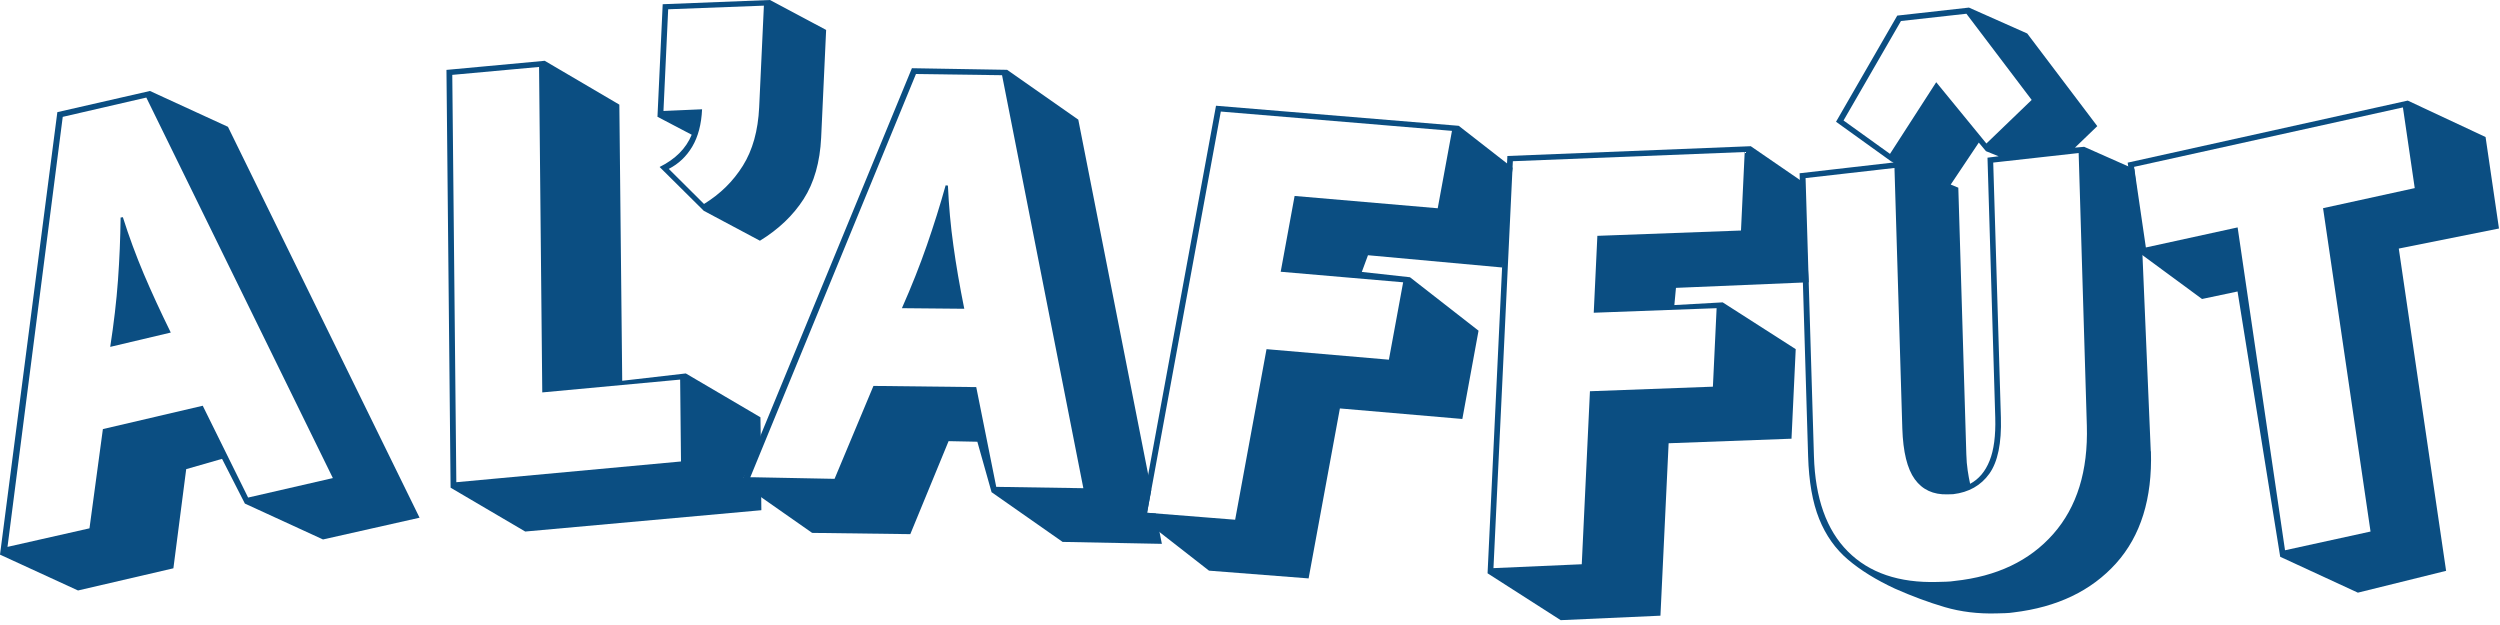 <svg width="484" height="121" viewBox="0 0 484 121" fill="none" xmlns="http://www.w3.org/2000/svg">
<path d="M47.414 97.502L42.989 88.834L36.05 90.826L33.568 110.023L15.102 114.316L0 107.378L11.102 21.711L29.029 17.613L44.132 24.551L81.227 100.228L62.532 104.44L47.43 97.502H47.414ZM12.147 22.625L1.453 105.876L17.323 102.285L19.919 83.072L39.25 78.55L48.034 96.327L64.443 92.556L28.327 18.887L12.147 22.625ZM21.339 67.156C22.041 62.602 22.548 58.292 22.841 54.244C23.135 50.179 23.299 46.148 23.348 42.115L23.788 42.05C24.98 45.821 26.335 49.477 27.837 53.036C29.34 56.578 31.087 60.365 33.062 64.381L21.339 67.156Z" fill="#0B4E82"/>
<path d="M87.235 94.417L86.435 13.532L105.456 11.77L119.906 20.258L120.461 73.718L132.771 72.298L147.221 80.787L147.302 85.88L143.857 92.687L147.335 92.589L147.4 98.775L101.685 102.905L87.235 94.417ZM104.983 75.955L104.362 12.961L87.562 14.495L88.345 93.356L131.841 89.34L131.677 73.49L104.983 75.971V75.955Z" fill="#0B4E82"/>
<path d="M127.71 32.321C130.747 30.819 132.82 28.746 133.914 26.085L127.285 22.608L128.298 0.816L149.066 0L159.939 5.795L158.976 26.64C158.747 31.391 157.621 35.357 155.58 38.541C153.539 41.724 150.715 44.401 147.123 46.605L136.249 40.81L127.726 32.354L127.71 32.321ZM129.359 1.812L128.445 21.482L135.922 21.156C135.792 24.061 135.155 26.461 134.028 28.371C132.902 30.281 131.383 31.717 129.473 32.697L136.298 39.487C139.433 37.561 141.947 35.096 143.825 32.076C145.702 29.073 146.763 25.302 146.976 20.764L147.89 1.094L129.359 1.796V1.812Z" fill="#0B4E82"/>
<path d="M177.328 14.332L145.261 92.393H145.702L161.572 92.703L169.099 74.714L189.001 74.943L192.871 94.254L209.737 94.515L193.997 14.561L177.344 14.332H177.328ZM191.957 95.249L189.214 85.52L183.646 85.406L176.234 103.411L157.229 103.167L143.449 93.519L176.544 13.206L194.977 13.516L208.757 23.163L222.88 94.858L222.064 99.281L223.778 99.412L224.937 105.289L205.72 104.913L191.94 95.266L191.957 95.249ZM174.617 59.647C176.495 55.403 178.095 51.355 179.434 47.502C180.773 43.634 181.997 39.765 183.075 35.88L183.516 35.929C183.695 39.863 184.038 43.731 184.577 47.535C185.099 51.338 185.801 55.403 186.683 59.778L174.601 59.664L174.617 59.647Z" fill="#0B4E82"/>
<path d="M220.774 100.13L235.419 20.47L282.408 24.355L292.841 32.484L292.155 37.626L290.915 51.795L264.84 49.412L263.648 52.644L272.971 53.673L286.245 64.022L283.11 81.113L259.403 79.073L253.346 111.981L234.064 110.48L220.79 100.13H220.774ZM268.889 69.637L271.649 54.652L247.942 52.612L250.636 37.937L278.343 40.32L281.102 25.335L236.35 21.596L222.08 99.265L239.125 100.62L245.199 67.597L268.906 69.637H268.889Z" fill="#0B4E82"/>
<path d="M287.992 111.002L291.829 30.199L338.949 28.305L349.071 35.26L350.165 54.652L324.467 55.73L324.156 59.06L333.512 58.537L347.651 67.597L346.835 84.933L323.046 85.814L321.462 119.197L302.148 120.062L288.008 111.002H287.992ZM331.618 74.861L332.336 59.664L308.548 60.545L309.25 45.658L337.055 44.629L337.773 29.432L292.89 31.211L292.825 32.484L289.135 109.99L306.229 109.239L307.813 75.743L331.601 74.861H331.618Z" fill="#0B4E82"/>
<path d="M416.42 87.381C416.698 96.523 414.445 103.754 409.661 109.076C404.877 114.381 398.281 117.548 389.84 118.56C389.317 118.642 388.779 118.691 388.223 118.707C387.668 118.723 387.097 118.74 386.493 118.756C382.934 118.854 379.603 118.446 376.484 117.532C373.382 116.617 370.166 115.426 366.851 113.957C363.243 112.275 360.206 110.414 357.774 108.341C355.341 106.284 353.48 103.656 352.19 100.457C350.9 97.257 350.198 93.225 350.051 88.328L348.402 33.545L366.607 31.456L366.149 31.26L355.455 23.572L367.309 3.02L381.187 1.469L392.469 6.481L406.036 24.42L401.71 28.583L403.489 28.42L413.204 32.729L414.608 45.25L416.388 87.365L416.42 87.381ZM385.889 31.472L387.374 80.836C387.521 85.798 386.77 89.422 385.138 91.707C383.505 93.993 381.154 95.315 378.133 95.674L377.023 95.707C374.28 95.788 372.174 94.809 370.705 92.785C369.235 90.76 368.435 87.496 368.288 82.941L366.77 32.517L349.561 34.476L351.178 88.312C351.422 96.474 353.61 102.612 357.741 106.758C361.872 110.904 367.651 112.879 375.064 112.667C375.652 112.651 376.223 112.634 376.795 112.618C377.366 112.602 377.889 112.553 378.411 112.471C386.558 111.606 392.926 108.586 397.514 103.379C402.101 98.171 404.273 91.185 404.012 82.386L402.428 29.628L385.889 31.472ZM368.027 4.065L356.908 23.327L365.904 29.791L374.852 15.916L384.566 27.783L393.334 19.344L380.697 2.661L368.043 4.065H368.027ZM386.966 30.264L384.485 29.269L383.097 27.604L377.66 35.733L379.129 36.337L380.68 87.936C380.713 89.079 380.795 90.124 380.942 91.071C381.089 92.017 381.236 92.899 381.415 93.666C383.097 92.768 384.354 91.283 385.187 89.193C386.019 87.12 386.379 84.329 386.281 80.852L384.779 30.526L386.999 30.248L386.966 30.264Z" fill="#0B4E82"/>
<path d="M441.45 107.819L433.188 56.431L426.314 57.884L414.51 49.2L411.914 31.489L466.136 19.474L481.206 26.526L483.802 44.238L464.405 48.123L473.565 110.512L456.487 114.74L441.433 107.786L441.45 107.819ZM467.491 36.402L465.205 20.797L413.155 32.305L413.22 32.746L415.441 47.91L433.204 44.025L442.38 106.529L458.936 102.905L449.744 40.303L467.491 36.419V36.402Z" fill="#0B4E82"/>
</svg>
